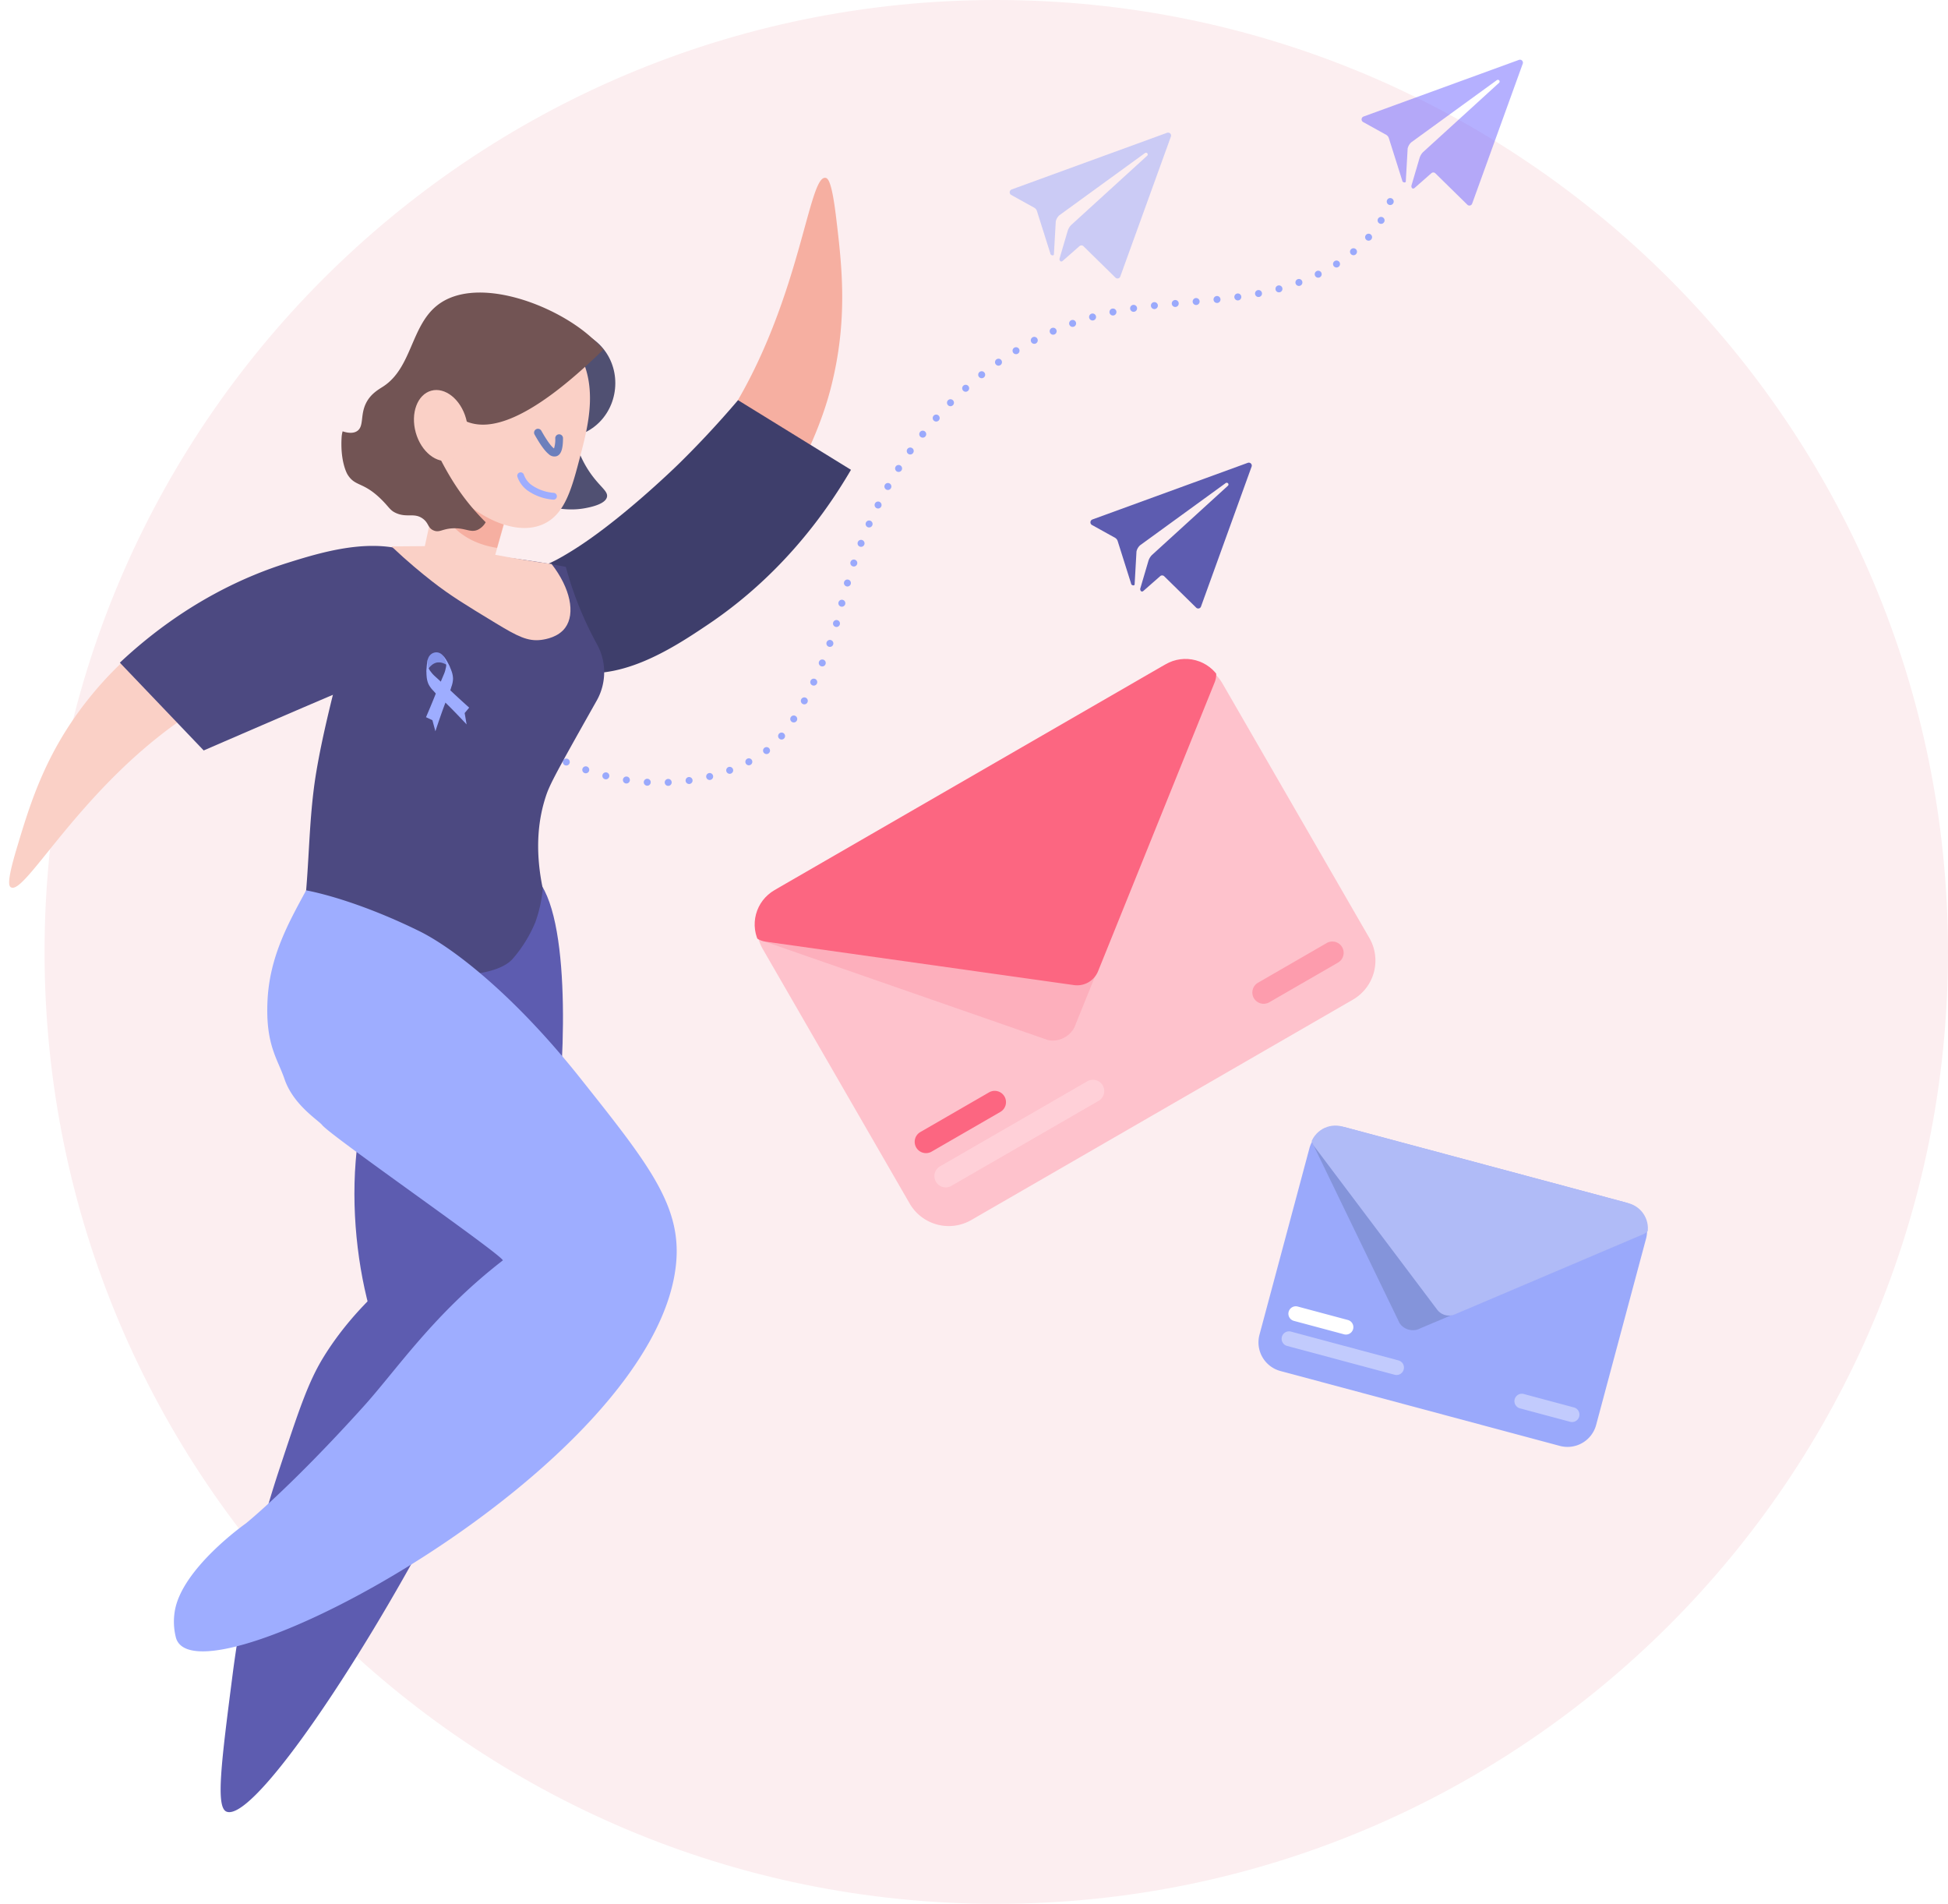 <svg xmlns="http://www.w3.org/2000/svg" xmlns:xlink="http://www.w3.org/1999/xlink" width="835.923" height="816.806" viewBox="0 0 835.923 816.806">
  <defs>
    <filter id="Pfad_2647" x="120.561" y="218.323" width="133.507" height="133.446" filterUnits="userSpaceOnUse">
      <feOffset dx="8" dy="8" input="SourceAlpha"/>
      <feGaussianBlur stdDeviation="20" result="blur"/>
      <feFlood flood-color="#6c63ff" flood-opacity="0.078"/>
      <feComposite operator="in" in2="blur"/>
      <feComposite in="SourceGraphic"/>
    </filter>
    <filter id="Pfad_2648" x="115.166" y="222.408" width="152.262" height="148.002" filterUnits="userSpaceOnUse">
      <feOffset dx="8" dy="8" input="SourceAlpha"/>
      <feGaussianBlur stdDeviation="20" result="blur-2"/>
      <feFlood flood-color="#6c63ff" flood-opacity="0.102"/>
      <feComposite operator="in" in2="blur-2"/>
      <feComposite in="SourceGraphic"/>
    </filter>
    <filter id="Pfad_2649" x="116.114" y="220.983" width="143.479" height="152.366" filterUnits="userSpaceOnUse">
      <feOffset dx="8" dy="8" input="SourceAlpha"/>
      <feGaussianBlur stdDeviation="20" result="blur-3"/>
      <feFlood flood-color="#6c63ff" flood-opacity="0.161"/>
      <feComposite operator="in" in2="blur-3"/>
      <feComposite in="SourceGraphic"/>
    </filter>
    <clipPath id="clip-path">
      <path id="Pfad_5371" data-name="Pfad 5371" d="M38.762,2.883,161.717,35.828a11.129,11.129,0,0,1,7.876,13.641l-22.238,82.994a11.129,11.129,0,0,1-13.641,7.876L10.758,107.394A11.129,11.129,0,0,1,2.883,93.753L25.121,10.759A11.129,11.129,0,0,1,38.762,2.883Z" fill="#9aa9fb"/>
    </clipPath>
    <clipPath id="clip-path-2">
      <path id="Pfad_5371-2" data-name="Pfad 5371" d="M14.691,105.416,182.585,8.482a16.949,16.949,0,0,1,23.173,6.209l65.43,113.329a16.949,16.949,0,0,1-6.209,23.173L97.085,248.126a16.949,16.949,0,0,1-23.172-6.209L8.482,128.588a16.949,16.949,0,0,1,6.209-23.173Z" fill="#fff2c3"/>
    </clipPath>
  </defs>
  <g id="Gruppe_2889" data-name="Gruppe 2889" transform="translate(-141.748 -5449.684)">
    <path id="Pfad_5156" data-name="Pfad 5156" d="M408.4,0c225.555,0,408.4,182.848,408.4,408.4s-182.848,408.4-408.4,408.4S0,633.957,0,408.4,182.848,0,408.4,0Z" transform="translate(160.866 5449.684)" fill="#fceef0"/>
    <g id="Gruppe_2887" data-name="Gruppe 2887" transform="translate(378.524 5475.303)">
      <path id="Pfad_580" data-name="Pfad 580" d="M251.945,483.481c49.163,37.266,98.323,20.855,113.32,5.158,11.387-11.916,23.393-40.168,27.226-56.2,6.924-28.945,19.51-56.8,38.634-79.627s44.938-40.414,73.832-47.51c23.221-5.714,47.642-4.636,70.985-9.77s47.317-18.971,53.773-41.989" transform="translate(-268.834 -195.998)" fill="none" stroke="#9aa9fc" stroke-linecap="round" stroke-miterlimit="10" stroke-width="3" stroke-dasharray="0 9" opacity="0.997" style="isolation: isolate"/>
      <path id="Pfad_581" data-name="Pfad 581" d="M689.335,203.952l-66.829,24.36a1.311,1.311,0,0,0-.255,2.32l9.976,5.533a2.528,2.528,0,0,1,1.16,1.508l5.719,18.1c0,.766,1.392,1.16,1.52.418l.8-14.152a5.114,5.114,0,0,1,1.543-2.656L679.7,212.7a.825.825,0,0,1,.731-.093.741.741,0,0,1,.412.965.728.728,0,0,1-.18.264L648,243.613a6.264,6.264,0,0,0-1.5,2.622l-3.48,11.821c0,1.067.743,1.589,1.555.742l6.96-6.113a1.264,1.264,0,0,1,1.788-.01l.01.01,13.711,13.456a1.253,1.253,0,0,0,1.772-.007,1.239,1.239,0,0,0,.293-.469l21.7-60a1.265,1.265,0,0,0-1.6-1.659Z" transform="translate(-274.153 -203.936)" fill="#6c63ff" opacity="0.5" style="isolation: isolate"/>
      <path id="Pfad_5387" data-name="Pfad 5387" d="M689.335,203.952l-66.829,24.36a1.311,1.311,0,0,0-.255,2.32l9.976,5.533a2.528,2.528,0,0,1,1.16,1.508l5.719,18.1c0,.766,1.392,1.16,1.52.418l.8-14.152a5.114,5.114,0,0,1,1.543-2.656L679.7,212.7a.825.825,0,0,1,.731-.093.741.741,0,0,1,.412.965.728.728,0,0,1-.18.264L648,243.613a6.264,6.264,0,0,0-1.5,2.622l-3.48,11.821c0,1.067.743,1.589,1.555.742l6.96-6.113a1.264,1.264,0,0,1,1.788-.01l.01.01,13.711,13.456a1.253,1.253,0,0,0,1.772-.007,1.239,1.239,0,0,0,.293-.469l21.7-60a1.265,1.265,0,0,0-1.6-1.659Z" transform="translate(-425.154 -172.651)" fill="#9aa9fb" opacity="0.5" style="isolation: isolate"/>
    </g>
    <path id="Pfad_5388" data-name="Pfad 5388" d="M689.335,203.952l-66.829,24.36a1.311,1.311,0,0,0-.255,2.32l9.976,5.533a2.528,2.528,0,0,1,1.16,1.508l5.719,18.1c0,.766,1.392,1.16,1.52.418l.8-14.152a5.114,5.114,0,0,1,1.543-2.656L679.7,212.7a.825.825,0,0,1,.731-.093.741.741,0,0,1,.412.965.728.728,0,0,1-.18.264L648,243.613a6.264,6.264,0,0,0-1.5,2.622l-3.48,11.821c0,1.067.743,1.589,1.555.742l6.96-6.113a1.264,1.264,0,0,1,1.788-.01l.01.01,13.711,13.456a1.253,1.253,0,0,0,1.772-.007,1.239,1.239,0,0,0,.293-.469l21.7-60a1.265,1.265,0,0,0-1.6-1.659Z" transform="translate(-11.991 5444.243)" fill="#5d5cb0" style="isolation: isolate"/>
    <g id="Gruppe_3582" data-name="Gruppe 3582" transform="translate(-1134.048 4852.935)">
      <g id="Gruppe_381" data-name="Gruppe 381" transform="matrix(0.934, 0.358, -0.358, 0.934, 1422.464, 593.455)">
        <path id="Pfad_2510" data-name="Pfad 2510" d="M30.141.058C8.492,2.442-11.233,78.868,7.479,142.381c13.927,47.265,50.6,92.32,69.222,84.848,21-8.426,17.926-83.156,4.194-135.732C72.433,59.1,50.19-2.15,30.141.058Z" transform="translate(177.553 323.727)" fill="#5d5cb0"/>
        <path id="Pfad_2511" data-name="Pfad 2511" d="M63.565.853C47.393-6.711,10.131,37.244,1.551,83.475c-2.283,12.294-1.687,25.052-.5,50.566a472.337,472.337,0,0,0,12.668,89.641c9.127,37.614,13.688,56.42,18.751,56.557C54.538,280.836,98.365,17.128,63.565.853Z" transform="translate(200.61 466.099)" fill="#5d5cb0"/>
        <path id="Pfad_2512" data-name="Pfad 2512" d="M0,204.9C12.44,194.434,32.174,175.37,45.377,147,77.037,78.964,50.614,1.527,59.726.019,60.76-.152,62.757.569,69.9,14.09,79.682,32.624,90.548,53.2,94.036,83.3c.9,7.722,4.957,47.578-16.2,93.662A199.5,199.5,0,0,1,37.02,235.018Z" transform="translate(162.589)" fill="#f6afa1"/>
        <path id="Pfad_2513" data-name="Pfad 2513" d="M81.958,94.129c-10.844,15.476-27.423,38.494-50.691,40.3-4.243.331-19.291,1.5-26.764-7.894a22.662,22.662,0,0,1-4.169-10.12c-.278-1.669-1.38-9.334,2.89-16.231,1.881-3.04,2.8-2.7,7.744-8.223,0,0,3.037-3.4,7.067-8.988C32.475,62.95,45.652,33.944,45.652,33.944c3.86-8.5,8.73-19.974,13.659-33.944l55.934,10.552C108.564,51.313,92.662,78.852,81.958,94.129Z" transform="translate(162.027 102.498)" fill="#3e3e6b"/>
        <path id="Pfad_2514" data-name="Pfad 2514" d="M134.47,39.832c-14.807,4.4-39.227,13.522-61.488,33.231C19.6,120.324,13.256,197.8,4.745,195.662c-.965-.243-2.431-1.63-3.523-16.115-1.5-19.857-3.159-41.9,5.217-69.449,12.492-41.08,38.6-65.4,49.633-75.449A185.862,185.862,0,0,1,111.118,0a34.842,34.842,0,0,1,14.47,9.262C136.752,21.339,134.818,37.3,134.47,39.832Z" transform="translate(0 213.558)" fill="#fad0c6"/>
        <path id="Pfad_2515" data-name="Pfad 2515" d="M51.766,23.288C65.521,12.368,86.381-3.756,107.592.787c3.866.828,17.585,3.764,21.758,14.113a19.777,19.777,0,0,1,1.035,10.118c-1.344,8.857-8.284,14.541-10.589,16.487C109.467,50.223,83.158,75.919,47.06,111.23L0,88.947C16.734,54.4,38.188,34.067,51.766,23.288Z" transform="translate(14.004 213.605)" fill="#4c4981"/>
        <path id="Pfad_2516" data-name="Pfad 2516" d="M0,30.146q5.1-3.054,10.455-6.087Q21.45,17.843,32,12.6A393.369,393.369,0,0,1,77.114,1.037Q79.912.494,82.686,0A150.644,150.644,0,0,0,96.811,16.691c3.479,3.55,6.937,6.728,10.29,9.565a24.8,24.8,0,0,1,8.488,22.6c-.412,2.755-.85,5.7-1.31,8.819-4.253,28.8-4.606,32.779-4.354,37.593.461,8.751,2.933,21.624,12.935,37.149a58.547,58.547,0,0,1,2.169,14.5,57.243,57.243,0,0,1-3.5,18.362c-4.918,12.676-39.854,26.644-88.295,25.13-3.708-22.985-14.115-45.647-19.024-69.97C7.929,89.325,7.217,58.524,0,30.146Z" transform="translate(95.255 195.7)" fill="#4c4981"/>
        <path id="Pfad_2517" data-name="Pfad 2517" d="M40.53,4.46q1.159,13.457,2.319,26.914,5.919-1.066,12.08-2.334,6.105-1.261,11.921-2.62C78.09,33.212,84.04,42.583,82.1,49.8c-1.3,4.846-6,7.653-7.773,8.605-5.144,2.764-10.136,2.2-20.812.273C38.745,56,31.356,54.668,21.81,51.762,16.181,50.049,8.687,47.541,0,43.953l13.315-5.229Q10.342,19.363,7.369,0Z" transform="translate(104.964 170.33)" fill="#fad0c6"/>
        <path id="Pfad_2518" data-name="Pfad 2518" d="M4.974,18.342a29.887,29.887,0,0,0,8.018,9.76c9.627,7.234,21.824,4.784,24.6,4.156q-1.2-12.845-2.4-25.692L0,0A39.431,39.431,0,0,0,4.974,18.342Z" transform="translate(109.881 166.406)" fill="#f6afa1"/>
        <path id="Pfad_2519" data-name="Pfad 2519" d="M14.583,0a43.925,43.925,0,0,0,7.669,6.274c5.537,3.566,9.047,4.042,9.487,6.377.6,3.191-5.112,6.75-6.83,7.819C21.162,22.8,13.118,26.729,0,25.437Z" transform="translate(151.944 148.657)" fill="#505072"/>
        <ellipse id="Ellipse_128" data-name="Ellipse 128" cx="22.901" cy="21.652" rx="22.901" ry="21.652" transform="translate(134.526 150.289) rotate(-105.174)" fill="#505072"/>
        <path id="Pfad_2520" data-name="Pfad 2520" d="M33.855.032A38.566,38.566,0,0,1,57.014,6.707c15,10.472,17.086,29.1,18.571,42.375,1.628,14.563,2.9,25.911-4.2,33.21C60.657,93.327,36.968,88.776,22.738,78.7,3.425,65.016-6.644,35.365,4.878,15.988,13.683,1.18,32.954.07,33.855.032Z" transform="translate(91.095 99.635)" fill="#fad0c6"/>
        <path id="Pfad_2521" data-name="Pfad 2521" d="M91.912,7.713c-18.92,41.23-33.492,50-43.554,49.863-7.487-.1-15.014-1.607-16.7,1.492-2.815,5.168,12.055,18.5,20.857,25.017A97.348,97.348,0,0,0,71.269,94.965a7.725,7.725,0,0,1-1.874,4.088c-2.476,2.646-5.325,1.174-10.411,3.42-4.187,1.849-4.58,3.874-7.329,3.778-2.825-.1-2.977-2.255-6.208-3.089-4.311-1.112-6.329,2.135-11.418,1.9-2.929-.134-3.64-1.271-8.027-3.193-10.176-4.459-12.392-.985-17.419-4.823,0,0-4.874-3.723-8.112-14.123a12.331,12.331,0,0,1-.47-2.4H0c2.053-.1,4.6-.584,5.831-2.418,1.979-2.954-1.295-6.7-.781-12.4.413-4.584,3.023-7.551,4.4-9.469,8.615-12.012,1.624-28.642,9.338-41.058C29-1.259,60.307-2.754,80.584,3.18A63.884,63.884,0,0,1,91.912,7.713Z" transform="translate(67.722 95.171)" fill="#725454"/>
        <ellipse id="Ellipse_129" data-name="Ellipse 129" cx="15.51" cy="11.204" rx="15.51" ry="11.204" transform="matrix(-0.595, -0.803, 0.803, -0.595, 106.431, 177.403)" fill="#fad0c6"/>
        <g id="Gruppe_378" data-name="Gruppe 378" transform="translate(144.518 143.566)">
          <path id="Pfad_2522" data-name="Pfad 2522" d="M9.26,9.61a3.5,3.5,0,0,0,3.409-.324c2.023-1.569,1.082-5.027-.105-8.2A1.664,1.664,0,1,0,9.446,2.247a12.661,12.661,0,0,1,1.071,4.275c-.732-.157-2.8-1-7.791-5.135A1.664,1.664,0,0,0,.6,3.948C4.417,7.112,7.2,8.952,9.26,9.61Zm1.218-2.775-.009,0Z" fill="#6c7fbc"/>
        </g>
        <path id="Pfad_2523" data-name="Pfad 2523" d="M55.213,2.563c16.5,2.373,47.778,13.839,85.253,38.694,38.556,25.57,57.854,38.236,63.465,62.177,19.975,85.236-135.406,246.85-154.32,219.76a27.413,27.413,0,0,1-4.024-10.516c-3.086-18.384,17.358-45.512,17.358-45.512s13.29-20.246,32.548-63.293c8.718-19.493,16.423-47.154,37.518-78.044C130.3,123.135,46.263,97.869,41.344,94.55,39.2,93.1,26.926,90.182,19.911,80.791c-5.569-7.456-12.35-11.466-17.34-29.817S.9,16.378,3.76.911C15.895-.551,34.41-.429,55.213,2.563Z" transform="translate(119.78 364.409) rotate(-3)" fill="#9eadff"/>
        <g id="Gruppe_380" data-name="Gruppe 380" transform="matrix(-0.995, 0.105, -0.105, -0.995, 163.809, 170.957)">
          <g id="Gruppe_379" data-name="Gruppe 379" transform="translate(0 0)">
            <path id="Pfad_2525" data-name="Pfad 2525" d="M.714.545a1.463,1.463,0,0,0,.98,2.7,19.166,19.166,0,0,1,10.1.789,9.256,9.256,0,0,1,4.3,3.4,1.463,1.463,0,1,0,2.437-1.618,12.285,12.285,0,0,0-5.615-4.481A22.162,22.162,0,0,0,1.232.357,1.457,1.457,0,0,0,.714.545Z" fill="#9eadff"/>
          </g>
        </g>
      </g>
      <g id="Alle_Krebsarten" data-name="Alle Krebsarten" transform="matrix(0.978, -0.208, 0.208, 0.978, 1434.119, 871.031)">
        <g id="Gruppe_419" data-name="Gruppe 419" transform="matrix(0.616, -0.788, 0.788, 0.616, 0, 24.372)">
          <g transform="matrix(0.44, 0.9, -0.9, 0.44, 196.32, -277.54)" filter="url(#Pfad_2647)">
            <path id="Pfad_2647-2" data-name="Pfad 2647" d="M0,2.029a7.178,7.178,0,0,1,3.653.545A5.076,5.076,0,0,1,5.8,4.13,5.233,5.233,0,0,1,6.77,6.876a7.5,7.5,0,0,1-.337,3.269c.154-.177,2.926-3.408,3.444-5.584a3.7,3.7,0,0,0,.057-1.729,3.615,3.615,0,0,0-.728-1.473A3.747,3.747,0,0,0,7.776.3,4.1,4.1,0,0,0,6.116,0,5.071,5.071,0,0,0,4.1.5C3.179.9,1.883,1.417,0,2.029Z" transform="translate(172.56 279.32) rotate(-64)" fill="#8695eb"/>
          </g>
          <g transform="matrix(0.44, 0.9, -0.9, 0.44, 196.32, -277.54)" filter="url(#Pfad_2648)">
            <path id="Pfad_2648-2" data-name="Pfad 2648" d="M17.909,0a.887.887,0,0,1-.162.065,11.936,11.936,0,0,0-2.573,1.277A5.761,5.761,0,0,0,13.561,3.53a11.594,11.594,0,0,0-.971,2.421c-.622,2.172-1.3,4.329-1.9,6.506-.451,1.619-.435,1.391-1.477,4.8-.563,1.843-1.356,4.488-2.279,7.752L4,24.283,0,27.16C3.242,18.644,4.564,14.6,5.126,12.527a36.9,36.9,0,0,1,1.6-4.491A10.549,10.549,0,0,1,8.38,4.911a10.119,10.119,0,0,1,2.6-2.141,20.078,20.078,0,0,1,3.272-1.6c.922-.387,1.516-.585,1.874-.7A14.945,14.945,0,0,1,17.909,0Z" transform="translate(167.17 290.5) rotate(-64)" fill="#9eadff"/>
          </g>
          <g transform="matrix(0.44, 0.9, -0.9, 0.44, 196.32, -277.54)" filter="url(#Pfad_2649)">
            <path id="Pfad_2649-2" data-name="Pfad 2649" d="M30.531,0a.89.89,0,0,0-.1.143A11.934,11.934,0,0,1,28.6,2.356a5.761,5.761,0,0,1-2.5,1.07,11.592,11.592,0,0,1-2.579.393c-2.257.11-4.511.275-6.769.368-1.679.069-1.454.105-5.015.341-1.923.127-4.679.295-8.068.448L3.714,8,0,11.232c9.031-1.211,13.269-1.575,15.417-1.648a36.908,36.908,0,0,0,4.738-.534,10.549,10.549,0,0,0,3.42-.894,10.119,10.119,0,0,0,2.678-2.04A20.077,20.077,0,0,0,28.56,3.3c.588-.809.916-1.342,1.107-1.665A14.95,14.95,0,0,0,30.531,0Z" transform="translate(168.11 300.42) rotate(-64)" fill="#9eadff"/>
          </g>
        </g>
      </g>
    </g>
    <g id="Gruppe_2888" data-name="Gruppe 2888" transform="translate(678.919 5930.083)">
      <path id="Pfad_5366" data-name="Pfad 5366" d="M40.3,3.295,160.18,35.416a12.719,12.719,0,0,1,9,15.59l-21.415,79.92a12.719,12.719,0,0,1-15.59,9L12.3,107.806a12.719,12.719,0,0,1-9-15.59L24.709,12.3a12.719,12.719,0,0,1,15.59-9Z" fill="#9aa9fb"/>
      <path id="Pfad_1110" data-name="Pfad 1110" d="M63.617,87.726a6.412,6.412,0,0,1-2.4.714,7.007,7.007,0,0,1-4.7-1.26A6.413,6.413,0,0,1,54.8,85.364L17.308,7.892c.8-1.131,1.457-2.157,2.074-3.037a11.2,11.2,0,0,1,1.846-2.161,4.4,4.4,0,0,1,2.264-1.039,8.29,8.29,0,0,1,3.329.327L156.7,42.447a5.91,5.91,0,0,1,2.714,1.353,2.135,2.135,0,0,1,.671,1.557,2.867,2.867,0,0,1-.348,1.284,3.256,3.256,0,0,1-.344.534Z" transform="translate(8.578 1.817)" fill="#314355" opacity="0.2"/>
      <path id="Pfad_5369" data-name="Pfad 5369" d="M4.721.824,50.829,13.178a3.182,3.182,0,1,1-1.647,6.148L3.074,6.971A3.182,3.182,0,1,1,4.721.824Z" transform="translate(12.104 90.076)" fill="#fff" opacity="0.4"/>
      <path id="Pfad_5370" data-name="Pfad 5370" d="M4.721.824,26.238,6.589a3.182,3.182,0,1,1-1.647,6.148L3.074,6.971A3.182,3.182,0,1,1,4.721.824Z" transform="translate(112.005 116.845)" fill="#fff" opacity="0.4"/>
      <path id="Pfad_5368" data-name="Pfad 5368" d="M4.721.824,26.238,6.59a3.182,3.182,0,1,1-1.647,6.148L3.074,6.972A3.182,3.182,0,1,1,4.721.824Z" transform="translate(14.987 79.317)" fill="#fff"/>
      <g id="Gruppe_maskieren_8" data-name="Gruppe maskieren 8" clip-path="url(#clip-path)">
        <path id="Pfad_5367" data-name="Pfad 5367" d="M76.982,83.661a6.362,6.362,0,0,1-7.573-2.029L16.693,11.627a6.263,6.263,0,0,1-1.306-3.819,6.518,6.518,0,0,1,4.008-5.94,6.263,6.263,0,0,1,4.03-.218L156.8,37.387a6.263,6.263,0,0,1,3.381,2.2,6.518,6.518,0,0,1,.5,7.148,6.263,6.263,0,0,1-3.04,2.654Z" transform="translate(10.129 -0.163)" fill="#b0bbf7"/>
      </g>
    </g>
    <g id="Gruppe_2888-2" data-name="Gruppe 2888" transform="translate(459.386 5726.178)">
      <path id="Pfad_5366-2" data-name="Pfad 5366" d="M16.79,104.2l163.7-94.511a19.371,19.371,0,0,1,26.483,7.1l63.007,109.132a19.371,19.371,0,0,1-7.1,26.483l-163.7,94.511a19.371,19.371,0,0,1-26.483-7.1L9.694,130.687a19.371,19.371,0,0,1,7.1-26.483Z" fill="#fec2cc"/>
      <path id="Pfad_1110-2" data-name="Pfad 1110" d="M142.07,159.343a9.766,9.766,0,0,1-1.811,3.348,10.672,10.672,0,0,1-6.422,3.708,9.766,9.766,0,0,1-3.805-.106L6.222,123.238c-.355-2.081-.754-3.892-1.037-5.5a17.059,17.059,0,0,1-.339-4.315,6.7,6.7,0,0,1,1.319-3.558,12.626,12.626,0,0,1,3.938-3.232l183.445-96.29a9,9,0,0,1,4.38-1.465,3.252,3.252,0,0,1,2.4.955,4.366,4.366,0,0,1,1.008,1.758,4.959,4.959,0,0,1,.205.945Z" transform="translate(1.955 3.397)" fill="#fc6681" opacity="0.2"/>
      <path id="Pfad_5369-2" data-name="Pfad 5369" d="M4.2,38.774l62.96-36.35A4.847,4.847,0,1,1,72,10.818L9.044,47.168A4.847,4.847,0,1,1,4.2,38.774Z" transform="translate(81.658 185.056)" fill="#ffd0d8" opacity="0.999"/>
      <path id="Pfad_5370-2" data-name="Pfad 5370" d="M4.2,19.387,33.579,2.423a4.847,4.847,0,1,1,4.847,8.395L9.044,27.782A4.847,4.847,0,1,1,4.2,19.387Z" transform="translate(218.072 125.684)" fill="#fc6681" opacity="0.4"/>
      <path id="Pfad_5368-2" data-name="Pfad 5368" d="M4.2,19.387,33.579,2.423a4.847,4.847,0,1,1,4.847,8.395L9.044,27.782A4.847,4.847,0,1,1,4.2,19.387Z" transform="translate(73.176 189.751)" fill="#fc6681"/>
      <g id="Gruppe_maskieren_8-2" data-name="Gruppe maskieren 8" clip-path="url(#clip-path-2)">
        <path id="Pfad_5367-2" data-name="Pfad 5367" d="M154.41,140.646a9.689,9.689,0,0,1-10.341,5.97L11.906,128a9.538,9.538,0,0,1-5.519-2.706,9.927,9.927,0,0,1-2.08-10.713A9.538,9.538,0,0,1,8.411,110L190.532,4.857a9.538,9.538,0,0,1,6.015-1.268,9.927,9.927,0,0,1,8.237,7.158,9.539,9.539,0,0,1-.416,6.133Z" transform="translate(-0.834 -0.481)" fill="#fc6681"/>
      </g>
    </g>
  </g>
</svg>

